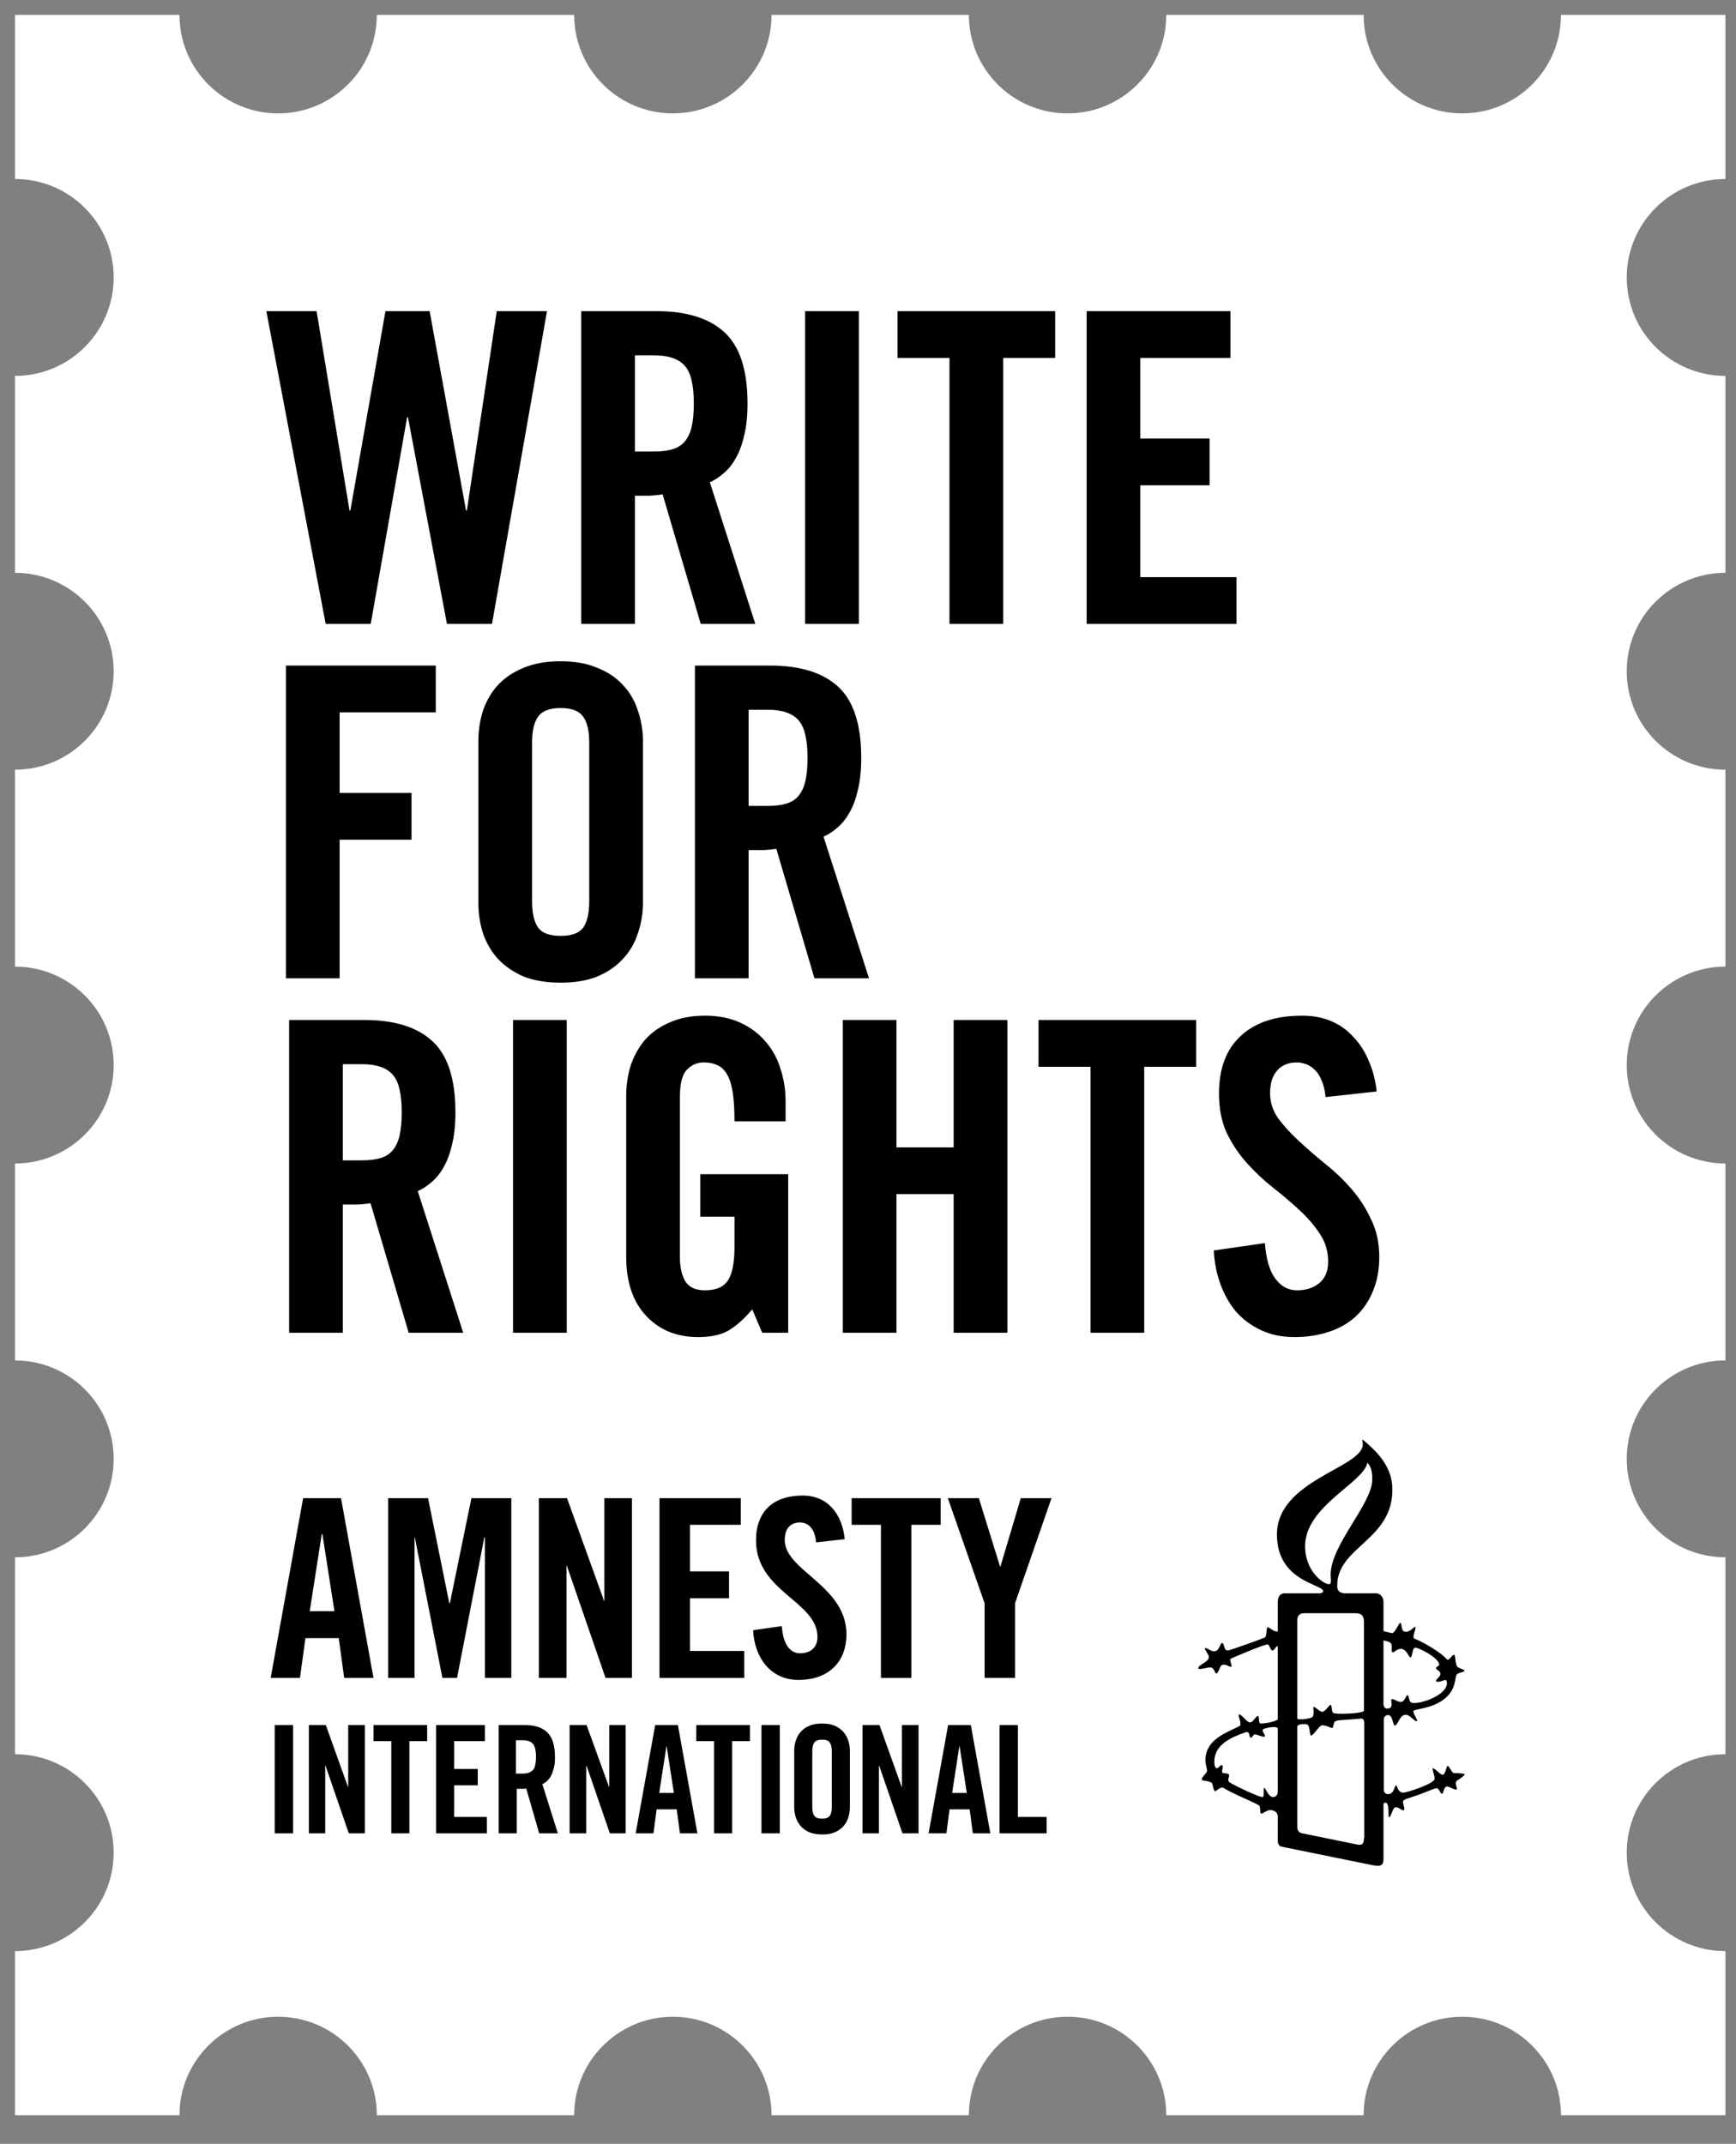 <svg width="98" height="121" viewBox="0 0 98 121" fill="none" xmlns="http://www.w3.org/2000/svg">
<rect x="0" y="0" width="98" height="121" fill="#808080" stroke="none"/>
<path d="M91.832 104.567C91.832 101.498 94.326 99.01 97.403 99.01V87.897C94.326 87.897 91.832 85.409 91.832 82.34C91.832 79.271 94.326 76.784 97.403 76.784V65.67C94.326 65.67 91.832 63.183 91.832 60.114C91.832 57.044 94.326 54.557 97.403 54.557V43.443C94.326 43.443 91.832 40.956 91.832 37.887C91.832 34.818 94.326 32.33 97.403 32.33V21.217C94.326 21.217 91.832 18.729 91.832 15.66C91.832 12.591 94.326 10.103 97.403 10.103V0.842H88.119C88.119 3.911 85.625 6.399 82.548 6.399C79.471 6.399 76.978 3.911 76.978 0.842H65.837C65.837 3.911 63.343 6.399 60.266 6.399C57.189 6.399 54.695 3.911 54.695 0.842H43.554C43.554 3.911 41.06 6.399 37.984 6.399C34.907 6.399 32.413 3.911 32.413 0.842H21.272C21.272 3.911 18.778 6.399 15.701 6.399C12.625 6.399 10.131 3.911 10.131 0.842H0.847V10.103C3.923 10.103 6.417 12.591 6.417 15.66C6.417 18.729 3.923 21.217 0.847 21.217V32.33C3.923 32.33 6.417 34.818 6.417 37.887C6.417 40.956 3.923 43.443 0.847 43.443V54.557C3.923 54.557 6.417 57.044 6.417 60.114C6.417 63.183 3.923 65.67 0.847 65.67V76.784C3.923 76.784 6.417 79.271 6.417 82.34C6.417 85.409 3.923 87.897 0.847 87.897V99.01C3.923 99.01 6.417 101.498 6.417 104.567C6.417 107.636 3.923 110.124 0.847 110.124V119.385H10.131C10.131 116.316 12.625 113.828 15.701 113.828C18.778 113.828 21.272 116.316 21.272 119.385H32.413C32.413 116.316 34.907 113.828 37.984 113.828C41.06 113.828 43.554 116.316 43.554 119.385H54.695C54.695 116.316 57.189 113.828 60.266 113.828C63.343 113.828 65.837 116.316 65.837 119.385H76.978C76.978 116.316 79.471 113.828 82.548 113.828C85.625 113.828 88.119 116.316 88.119 119.385H97.403V110.124C94.326 110.124 91.832 107.636 91.832 104.567Z" fill="white"/>
<g clip-path="url(#clip0)">
<path d="M91.231 75.804H6.915V112.214H91.231V75.804Z" fill="white"/>
<path d="M17.485 90.936L18.166 86.575H18.198L18.879 90.936H17.485ZM17.112 84.56L15.28 94.703H16.934L17.242 92.456H19.122L19.43 94.703H21.084L19.252 84.56H17.112Z" fill="black"/>
<path d="M23.402 86.773H23.418L24.974 94.703H25.801L27.341 86.773H27.374V94.703H28.865V84.56H26.612L25.396 90.49H25.364L24.164 84.56H21.91V94.703H23.402V86.773Z" fill="black"/>
<path d="M34.118 90.358H34.102L32.01 84.56H30.422V94.703H31.978V88.359H31.994L34.183 94.703H35.674V84.56H34.118V90.358Z" fill="black"/>
<path d="M42.013 93.183H38.949V90.21H41.154V88.69H38.949V86.063H41.818V84.56H37.23V94.703H42.013V93.183Z" fill="black"/>
<path d="M44.299 86.922C44.299 86.294 44.607 85.931 45.158 85.931C45.547 85.931 46.001 86.179 46.066 87.054L47.687 86.873C47.541 85.435 46.714 84.411 45.32 84.411C43.634 84.411 42.678 85.32 42.678 86.939C42.678 89.846 46.147 90.375 46.147 92.39C46.147 93.001 45.742 93.315 45.158 93.315C44.607 93.315 44.201 92.803 44.136 91.779L42.515 92.01C42.58 93.53 43.488 94.819 45.077 94.819C46.682 94.819 47.784 93.894 47.784 92.225C47.768 89.483 44.299 88.657 44.299 86.922Z" fill="black"/>
<path d="M49.73 94.703H51.448V86.063H53.102V84.56H48.076V86.063H49.73V94.703Z" fill="black"/>
<path d="M56.474 88.425H56.457L55.258 84.56H53.507L55.582 90.49V94.703H57.3V90.49L59.359 84.56H57.625L56.474 88.425Z" fill="black"/>
<path d="M79.656 96.091C79.542 96.041 79.526 95.678 79.461 95.678C79.364 95.678 79.315 96.008 79.121 96.058C78.926 96.091 78.635 95.843 78.553 95.909C78.472 95.975 78.732 96.438 78.294 96.438C78.164 96.438 78.1 96.289 78.1 96.173V92.588C78.1 92.588 78.116 92.588 78.31 92.638C78.44 92.671 78.57 92.737 78.57 92.919C78.57 93.018 78.537 93.216 78.602 93.249C78.667 93.282 78.716 93.216 78.748 93.2C79.348 92.754 79.494 93.547 79.623 93.547C79.737 93.547 79.721 93.001 79.883 93.001C80.013 92.952 81.245 93.563 81.245 93.96C81.245 94.042 81.082 94.059 81.066 94.141C81.05 94.257 81.358 94.307 81.309 94.521C81.293 94.653 81.001 94.819 81.082 94.901C81.163 94.984 81.553 94.819 81.585 94.819C81.666 94.819 81.682 94.951 81.682 95C81.682 95.711 80.029 96.256 79.656 96.091ZM75.246 96.669C75.149 96.504 75.198 96.223 75.1 96.223C75.052 96.223 74.792 96.619 74.647 96.619C74.501 96.619 74.257 96.339 74.16 96.339C74.095 96.339 74.225 96.735 74.095 96.9C74.014 97.016 73.236 97.099 73.236 96.999V91.416C73.236 91.151 73.431 91.052 73.609 91.052H76.495C76.851 91.052 76.997 91.168 76.997 91.548V96.553C76.997 96.719 75.311 96.785 75.246 96.669ZM76.997 103.739C76.997 104.086 76.884 104.169 76.592 104.103L73.512 103.475C73.333 103.442 73.236 103.326 73.236 103.128V97.445C73.236 97.297 73.739 97.28 73.82 97.346C73.966 97.478 73.917 97.957 74.014 97.957C74.144 97.957 74.484 97.379 74.63 97.379C74.938 97.379 75.149 97.561 75.214 97.528C75.279 97.495 75.279 97.231 75.36 97.165C75.473 97.082 75.814 97.082 75.992 97.065C76.284 97.049 76.819 96.999 76.819 96.999C77.029 96.999 77.013 97.148 77.013 97.462V103.739H76.997ZM73.674 87.269C73.674 85.006 76.965 83.701 77.192 82.561C77.435 82.792 77.467 83.172 77.467 83.503C77.467 84.874 75.117 87.203 75.117 88.871C75.117 89.053 75.133 89.103 75.133 89.219C75.133 89.384 75.068 89.417 75.035 89.417C74.647 89.4 73.674 88.624 73.674 87.269ZM71.858 101.427C71.599 101.427 71.437 100.898 71.372 100.915C71.291 100.931 71.388 101.361 71.291 101.427C71.21 101.509 69.507 100.7 69.378 100.568C69.264 100.452 69.426 100.287 69.378 100.171C69.345 100.072 69.086 100.105 69.005 100.056C68.94 99.99 69.086 99.692 68.989 99.626C68.908 99.576 68.729 99.923 68.616 99.758C68.567 99.692 68.551 99.576 68.551 99.428C68.551 98.42 69.605 98.024 70.302 97.776C70.594 97.677 70.496 98.057 70.594 98.073C70.707 98.106 70.723 97.891 70.853 97.891C70.95 97.891 71.323 98.073 71.404 98.007C71.469 97.957 71.21 97.71 71.291 97.611C71.388 97.528 72.134 97.379 72.134 97.578V101.08C72.134 101.46 71.858 101.427 71.858 101.427ZM81.974 95.38C82.152 95.067 82.152 94.687 82.217 94.538C82.314 94.373 82.671 94.406 82.671 94.29C82.671 94.24 82.412 94.174 82.314 94.108C82.12 93.993 82.185 93.398 82.088 93.398C81.942 93.398 81.796 93.811 81.65 93.629C81.391 93.299 80.337 92.671 79.85 92.489C79.672 92.423 79.98 91.878 79.899 91.829C79.818 91.779 79.607 92.159 79.299 92.093C79.056 92.043 79.169 91.597 79.04 91.597C78.975 91.597 78.732 92.225 78.553 92.175C78.359 92.126 78.1 92.06 78.1 92.06V90.424C78.1 90.144 77.921 89.929 77.678 89.929H75.943C75.457 89.929 75.49 89.565 75.49 89.483C75.49 87.302 78.602 86.939 78.602 84.081C78.602 82.825 77.824 81.999 76.932 81.256C76.884 81.223 76.932 81.438 76.932 81.52C76.932 82.842 72.085 83.536 72.085 86.608C72.085 89.284 74.695 89.4 74.695 89.813C74.695 89.896 74.533 89.929 74.517 89.929H72.523C72.312 89.929 72.134 90.061 72.134 90.424V92.076C71.939 92.142 71.68 91.845 71.55 91.845C71.485 91.845 71.518 92.357 71.404 92.423C71.307 92.473 69.491 93.134 69.329 93.15C69.07 93.2 69.135 92.737 68.989 92.737C68.859 92.737 68.859 93.2 68.535 93.2C68.34 93.2 68.178 93.018 68.032 93.018C67.935 93.018 68.243 93.398 68.243 93.514C68.243 93.828 67.643 93.943 67.643 94.158C67.643 94.274 68.21 94.108 68.291 94.108C68.583 94.108 68.551 94.455 68.664 94.455C68.778 94.455 68.859 94.059 68.956 93.993C69.151 93.877 69.378 94.075 69.475 94.075C69.637 94.075 69.345 93.679 69.491 93.613C69.491 93.613 71.453 92.754 71.582 92.82C71.696 92.886 71.68 93.084 71.809 93.15C71.939 93.216 72.134 92.688 72.134 93.018V97.049C71.907 97.198 71.42 97.28 71.161 97.28C71.031 97.28 71.096 96.851 71.015 96.851C70.885 96.851 70.756 97.214 70.561 97.214C70.383 97.214 70.123 96.768 69.945 96.768C69.832 96.768 70.156 97.33 69.961 97.429C69.216 97.809 68.048 98.172 68.048 99.362C68.048 99.609 68.178 99.907 68.129 99.99C68.081 100.105 67.821 100.336 67.838 100.435C67.838 100.535 68.324 100.502 68.421 100.65C68.47 100.733 68.502 101.096 68.6 101.096C68.681 101.096 68.891 100.815 69.07 100.915C69.637 101.261 70.61 101.641 71.064 101.889C71.177 101.955 71.112 102.319 71.177 102.352C71.307 102.418 71.566 102.005 71.972 102.236C72.053 102.269 72.134 102.401 72.134 102.55V103.888C72.134 104.136 72.247 104.202 72.377 104.235L77.175 105.21C77.175 105.21 77.597 105.309 77.743 105.309C77.905 105.309 78.116 105.309 78.1 104.896V101.84C78.1 101.807 78.132 101.741 78.197 101.741C78.472 101.741 78.343 102.567 78.407 102.567C78.537 102.567 78.618 102.005 78.78 102.005C79.007 102.005 79.153 102.22 79.251 102.17C79.332 102.121 79.202 101.856 79.202 101.691C79.202 101.542 79.623 101.476 80.142 101.278C80.596 101.113 80.969 100.931 81.115 100.931C81.228 100.931 81.309 101.245 81.407 101.245C81.488 101.245 81.504 100.832 81.682 100.832C81.828 100.832 82.152 101.063 82.234 100.997C82.298 100.948 82.071 100.634 82.25 100.502C82.379 100.419 82.687 100.221 82.687 100.138C82.687 100.089 82.088 100.072 82.055 100.072C81.942 100.039 81.812 99.676 81.731 99.676C81.634 99.676 81.634 100.039 81.488 100.155C81.358 100.254 81.034 99.808 80.888 99.808C80.807 99.808 80.985 100.138 80.985 100.402C80.985 100.667 79.429 101.179 79.218 101.179C78.894 101.179 78.878 100.766 78.813 100.766C78.716 100.766 78.716 101.261 78.359 101.261C78.181 101.261 78.116 101.129 78.116 101.03V97.082C78.116 96.966 78.148 96.818 78.359 96.801C78.618 96.785 78.635 97.396 78.732 97.396C78.91 97.396 79.007 96.785 79.348 96.785C79.607 96.785 79.818 97.148 79.98 97.148C80.094 97.148 79.785 96.768 79.785 96.586C79.769 96.421 81.358 96.487 81.974 95.38Z" fill="black"/>
<path d="M16.545 97.363H15.507V103.475H16.545V97.363Z" fill="black"/>
<path d="M17.436 103.475V97.363H18.393L19.641 100.848H19.657V97.363H20.597V103.475H19.689L18.376 99.659H18.36V103.475H17.436Z" fill="black"/>
<path d="M22.089 98.271H21.084V97.363H24.115V98.271H23.11V103.475H22.089V98.271Z" fill="black"/>
<path d="M24.618 103.475V97.363H27.374V98.271H25.639V99.841H26.969V100.766H25.639V102.55H27.487V103.475H24.618Z" fill="black"/>
<path d="M29.189 103.475H28.152V97.363H29.595C30.178 97.363 30.6 97.495 30.892 97.776C31.183 98.057 31.329 98.519 31.329 99.163C31.329 99.411 31.313 99.626 31.265 99.791C31.216 99.973 31.167 100.122 31.102 100.237C31.038 100.353 30.957 100.452 30.875 100.535C30.794 100.601 30.697 100.667 30.616 100.7L31.492 103.475H30.438L29.708 100.948C29.643 100.964 29.562 100.964 29.465 100.964C29.368 100.964 29.271 100.964 29.173 100.964V103.475H29.189ZM29.108 100.105H29.481C29.627 100.105 29.741 100.089 29.838 100.056C29.935 100.023 30.016 99.973 30.081 99.907C30.146 99.841 30.195 99.742 30.211 99.609C30.243 99.494 30.259 99.329 30.259 99.163C30.259 98.8 30.195 98.552 30.081 98.42C29.968 98.288 29.773 98.222 29.497 98.222H29.125V100.105H29.108Z" fill="black"/>
<path d="M32.156 103.475V97.363H33.113L34.377 100.848H34.393V97.363H35.318V103.475H34.426L33.113 99.659H33.096V103.475H32.156Z" fill="black"/>
<path d="M36.89 103.475H35.885L36.987 97.363H38.268L39.37 103.475H38.382L38.203 102.121H37.068L36.89 103.475ZM37.214 101.195H38.041L37.636 98.569H37.62L37.214 101.195Z" fill="black"/>
<path d="M40.311 98.271H39.306V97.363H42.337V98.271H41.332V103.475H40.311V98.271Z" fill="black"/>
<path d="M44.023 97.363H42.986V103.475H44.023V97.363Z" fill="black"/>
<path d="M44.834 98.833C44.834 98.618 44.866 98.42 44.931 98.222C44.996 98.024 45.093 97.859 45.223 97.726C45.352 97.578 45.514 97.478 45.709 97.396C45.904 97.313 46.147 97.28 46.406 97.28C46.682 97.28 46.909 97.313 47.103 97.396C47.298 97.478 47.46 97.594 47.59 97.726C47.719 97.875 47.817 98.04 47.882 98.222C47.946 98.42 47.979 98.618 47.979 98.833V101.988C47.979 102.203 47.946 102.401 47.882 102.6C47.817 102.798 47.719 102.963 47.59 103.095C47.46 103.244 47.298 103.343 47.103 103.426C46.909 103.508 46.666 103.541 46.406 103.541C46.131 103.541 45.904 103.492 45.709 103.426C45.514 103.343 45.352 103.227 45.223 103.095C45.093 102.947 44.996 102.781 44.931 102.6C44.866 102.401 44.834 102.203 44.834 101.988V98.833ZM45.855 101.972C45.855 102.203 45.887 102.368 45.968 102.484C46.05 102.6 46.195 102.649 46.406 102.649C46.617 102.649 46.763 102.6 46.844 102.484C46.925 102.368 46.957 102.203 46.957 101.972V98.866C46.957 98.635 46.925 98.47 46.844 98.354C46.763 98.238 46.617 98.189 46.406 98.189C46.195 98.189 46.05 98.238 45.968 98.354C45.887 98.47 45.855 98.635 45.855 98.866V101.972Z" fill="black"/>
<path d="M48.692 103.475V97.363H49.648L50.897 100.848H50.913V97.363H51.853V103.475H50.945L49.632 99.659H49.616V103.475H48.692Z" fill="black"/>
<path d="M53.426 103.475H52.421L53.523 97.363H54.804L55.906 103.475H54.917L54.739 102.121H53.604L53.426 103.475ZM53.75 101.195H54.577L54.172 98.569H54.155L53.75 101.195Z" fill="black"/>
<path d="M56.425 103.475V97.363H57.462V102.55H59.084V103.475H56.425Z" fill="black"/>
</g>
<path d="M21.759 17.562H24.253L26.307 28.809H26.356L28.043 17.562H30.879L27.774 35.215H25.231L23.031 23.552H22.982L20.928 35.215H18.385L15.036 17.562H17.872L19.73 28.809H19.779L21.759 17.562ZM35.842 25.484H36.918C37.325 25.484 37.668 25.443 37.945 25.361C38.238 25.28 38.474 25.133 38.654 24.921C38.833 24.709 38.964 24.432 39.045 24.09C39.127 23.732 39.167 23.291 39.167 22.77C39.167 21.727 38.996 21.018 38.654 20.643C38.312 20.252 37.733 20.056 36.918 20.056H35.842V25.484ZM35.842 35.215H32.81V17.562H37.065C38.76 17.562 40.039 17.961 40.903 18.76C41.767 19.559 42.199 20.895 42.199 22.77C42.199 23.487 42.134 24.098 42.003 24.604C41.889 25.109 41.726 25.541 41.514 25.899C41.319 26.242 41.091 26.519 40.83 26.731C40.585 26.942 40.333 27.105 40.072 27.22L42.639 35.215H39.558L37.407 27.904C37.211 27.937 36.967 27.961 36.673 27.978C36.396 27.978 36.119 27.978 35.842 27.978V35.215ZM45.451 35.215V17.562H48.483V35.215H45.451ZM53.6 20.203H50.666V17.562H59.566V20.203H56.632V35.215H53.6V20.203ZM61.343 35.215V17.562H69.46V20.203H64.374V24.75H68.286V27.391H64.374V32.574H69.802V35.215H61.343Z" fill="black"/>
<path d="M16.14 55.218V37.566H24.6V40.206H19.172V44.754H23.231V47.395H19.172V55.218H16.14ZM30.036 50.867C30.036 51.535 30.15 52.032 30.378 52.358C30.606 52.668 31.03 52.822 31.649 52.822C32.269 52.822 32.693 52.668 32.921 52.358C33.149 52.032 33.263 51.535 33.263 50.867V41.918C33.263 41.25 33.149 40.761 32.921 40.451C32.693 40.125 32.269 39.962 31.649 39.962C31.03 39.962 30.606 40.125 30.378 40.451C30.15 40.761 30.036 41.25 30.036 41.918V50.867ZM27.004 41.845C27.004 41.225 27.094 40.639 27.273 40.084C27.469 39.53 27.754 39.049 28.129 38.642C28.52 38.234 29.001 37.916 29.571 37.688C30.158 37.444 30.851 37.322 31.649 37.322C32.448 37.322 33.133 37.444 33.703 37.688C34.29 37.916 34.771 38.234 35.146 38.642C35.537 39.049 35.822 39.53 36.001 40.084C36.197 40.639 36.295 41.225 36.295 41.845V50.94C36.295 51.559 36.197 52.146 36.001 52.7C35.822 53.254 35.537 53.735 35.146 54.143C34.771 54.55 34.29 54.876 33.703 55.121C33.133 55.349 32.448 55.463 31.649 55.463C30.851 55.463 30.158 55.349 29.571 55.121C29.001 54.876 28.52 54.55 28.129 54.143C27.754 53.735 27.469 53.254 27.273 52.7C27.094 52.146 27.004 51.559 27.004 50.94V41.845ZM42.261 45.488H43.336C43.744 45.488 44.086 45.447 44.363 45.365C44.657 45.284 44.893 45.137 45.072 44.925C45.252 44.713 45.382 44.436 45.463 44.094C45.545 43.735 45.586 43.295 45.586 42.774C45.586 41.73 45.414 41.022 45.072 40.647C44.73 40.255 44.151 40.06 43.336 40.06H42.261V45.488ZM42.261 55.218H39.229V37.566H43.483C45.178 37.566 46.458 37.965 47.322 38.764C48.185 39.563 48.617 40.899 48.617 42.774C48.617 43.491 48.552 44.102 48.422 44.607C48.308 45.113 48.145 45.545 47.933 45.903C47.737 46.245 47.509 46.523 47.248 46.734C47.004 46.946 46.751 47.109 46.49 47.224L49.057 55.218H45.977L43.825 47.908C43.63 47.941 43.385 47.965 43.092 47.981C42.815 47.981 42.538 47.981 42.261 47.981V55.218Z" fill="black"/>
<path d="M19.353 65.492H20.429C20.837 65.492 21.179 65.451 21.456 65.37C21.749 65.288 21.986 65.141 22.165 64.929C22.344 64.718 22.475 64.44 22.556 64.098C22.638 63.739 22.678 63.3 22.678 62.778C22.678 61.735 22.507 61.026 22.165 60.651C21.823 60.26 21.244 60.064 20.429 60.064H19.353V65.492ZM19.353 75.223H16.322V57.57H20.576C22.271 57.57 23.55 57.969 24.414 58.768C25.278 59.567 25.71 60.903 25.71 62.778C25.71 63.495 25.645 64.106 25.515 64.612C25.4 65.117 25.237 65.549 25.026 65.907C24.83 66.25 24.602 66.527 24.341 66.739C24.096 66.951 23.844 67.114 23.583 67.228L26.15 75.223H23.07L20.918 67.912C20.722 67.945 20.478 67.969 20.184 67.986C19.907 67.986 19.63 67.986 19.353 67.986V75.223ZM28.962 75.223V57.57H31.994V75.223H28.962ZM39.532 66.274H44.495V75.223H43.028L42.466 73.902C42.009 74.44 41.561 74.84 41.121 75.1C40.697 75.345 40.127 75.467 39.41 75.467C38.203 75.467 37.225 75.068 36.476 74.269C35.726 73.47 35.351 72.362 35.351 70.944V61.849C35.351 61.229 35.441 60.643 35.62 60.088C35.816 59.534 36.093 59.053 36.451 58.646C36.826 58.238 37.291 57.921 37.845 57.692C38.399 57.448 39.051 57.326 39.801 57.326C40.551 57.326 41.211 57.456 41.781 57.717C42.352 57.978 42.824 58.328 43.199 58.768C43.59 59.208 43.876 59.722 44.055 60.309C44.251 60.895 44.348 61.515 44.348 62.167V63.291H41.463C41.463 62.639 41.431 62.101 41.366 61.678C41.3 61.237 41.194 60.895 41.048 60.651C40.901 60.39 40.714 60.211 40.485 60.113C40.273 60.015 40.021 59.966 39.727 59.966C39.353 59.966 39.035 60.105 38.774 60.382C38.513 60.643 38.383 61.148 38.383 61.898V70.968C38.383 71.539 38.489 71.995 38.701 72.338C38.913 72.664 39.279 72.827 39.801 72.827C40.42 72.827 40.852 72.639 41.097 72.264C41.341 71.889 41.463 71.262 41.463 70.382V68.67H39.532V66.274ZM47.576 75.223V57.57H50.608V64.758H53.835V57.57H56.867V75.223H53.835V67.399H50.608V75.223H47.576ZM61.561 60.211H58.627V57.57H67.526V60.211H64.593V75.223H61.561V60.211ZM74.829 61.922C74.796 61.547 74.723 61.237 74.609 60.993C74.511 60.732 74.381 60.529 74.218 60.382C74.071 60.235 73.908 60.129 73.729 60.064C73.549 59.999 73.378 59.966 73.215 59.966C72.726 59.966 72.351 60.121 72.091 60.431C71.83 60.724 71.699 61.148 71.699 61.702C71.699 62.207 71.846 62.672 72.139 63.096C72.449 63.52 72.832 63.943 73.289 64.367C73.745 64.791 74.242 65.223 74.78 65.663C75.318 66.087 75.815 66.559 76.271 67.081C76.728 67.603 77.103 68.181 77.396 68.817C77.706 69.436 77.861 70.145 77.861 70.944C77.861 71.677 77.738 72.329 77.494 72.9C77.266 73.454 76.94 73.927 76.516 74.318C76.108 74.693 75.603 74.978 75 75.174C74.413 75.369 73.769 75.467 73.069 75.467C72.368 75.467 71.74 75.337 71.186 75.076C70.632 74.815 70.159 74.465 69.768 74.025C69.393 73.568 69.1 73.047 68.888 72.46C68.676 71.873 68.553 71.246 68.521 70.577L71.406 70.162C71.471 71.058 71.667 71.726 71.993 72.166C72.319 72.607 72.726 72.827 73.215 72.827C73.737 72.827 74.161 72.688 74.487 72.411C74.813 72.134 74.976 71.734 74.976 71.213C74.976 70.626 74.821 70.105 74.511 69.648C74.218 69.192 73.843 68.752 73.386 68.328C72.93 67.904 72.433 67.48 71.895 67.056C71.357 66.633 70.86 66.168 70.404 65.663C69.947 65.158 69.564 64.587 69.254 63.951C68.961 63.316 68.814 62.574 68.814 61.727C68.814 60.309 69.222 59.224 70.037 58.475C70.852 57.709 72.009 57.326 73.509 57.326C74.128 57.326 74.682 57.432 75.171 57.644C75.66 57.855 76.076 58.157 76.418 58.548C76.777 58.923 77.062 59.371 77.274 59.893C77.502 60.414 77.649 60.985 77.714 61.604L74.829 61.922Z" fill="black"/>
<defs>
<clipPath id="clip0">
<rect width="84.462" height="36.674" fill="white" transform="translate(6.769 75.672)"/>
</clipPath>
</defs>
</svg>
